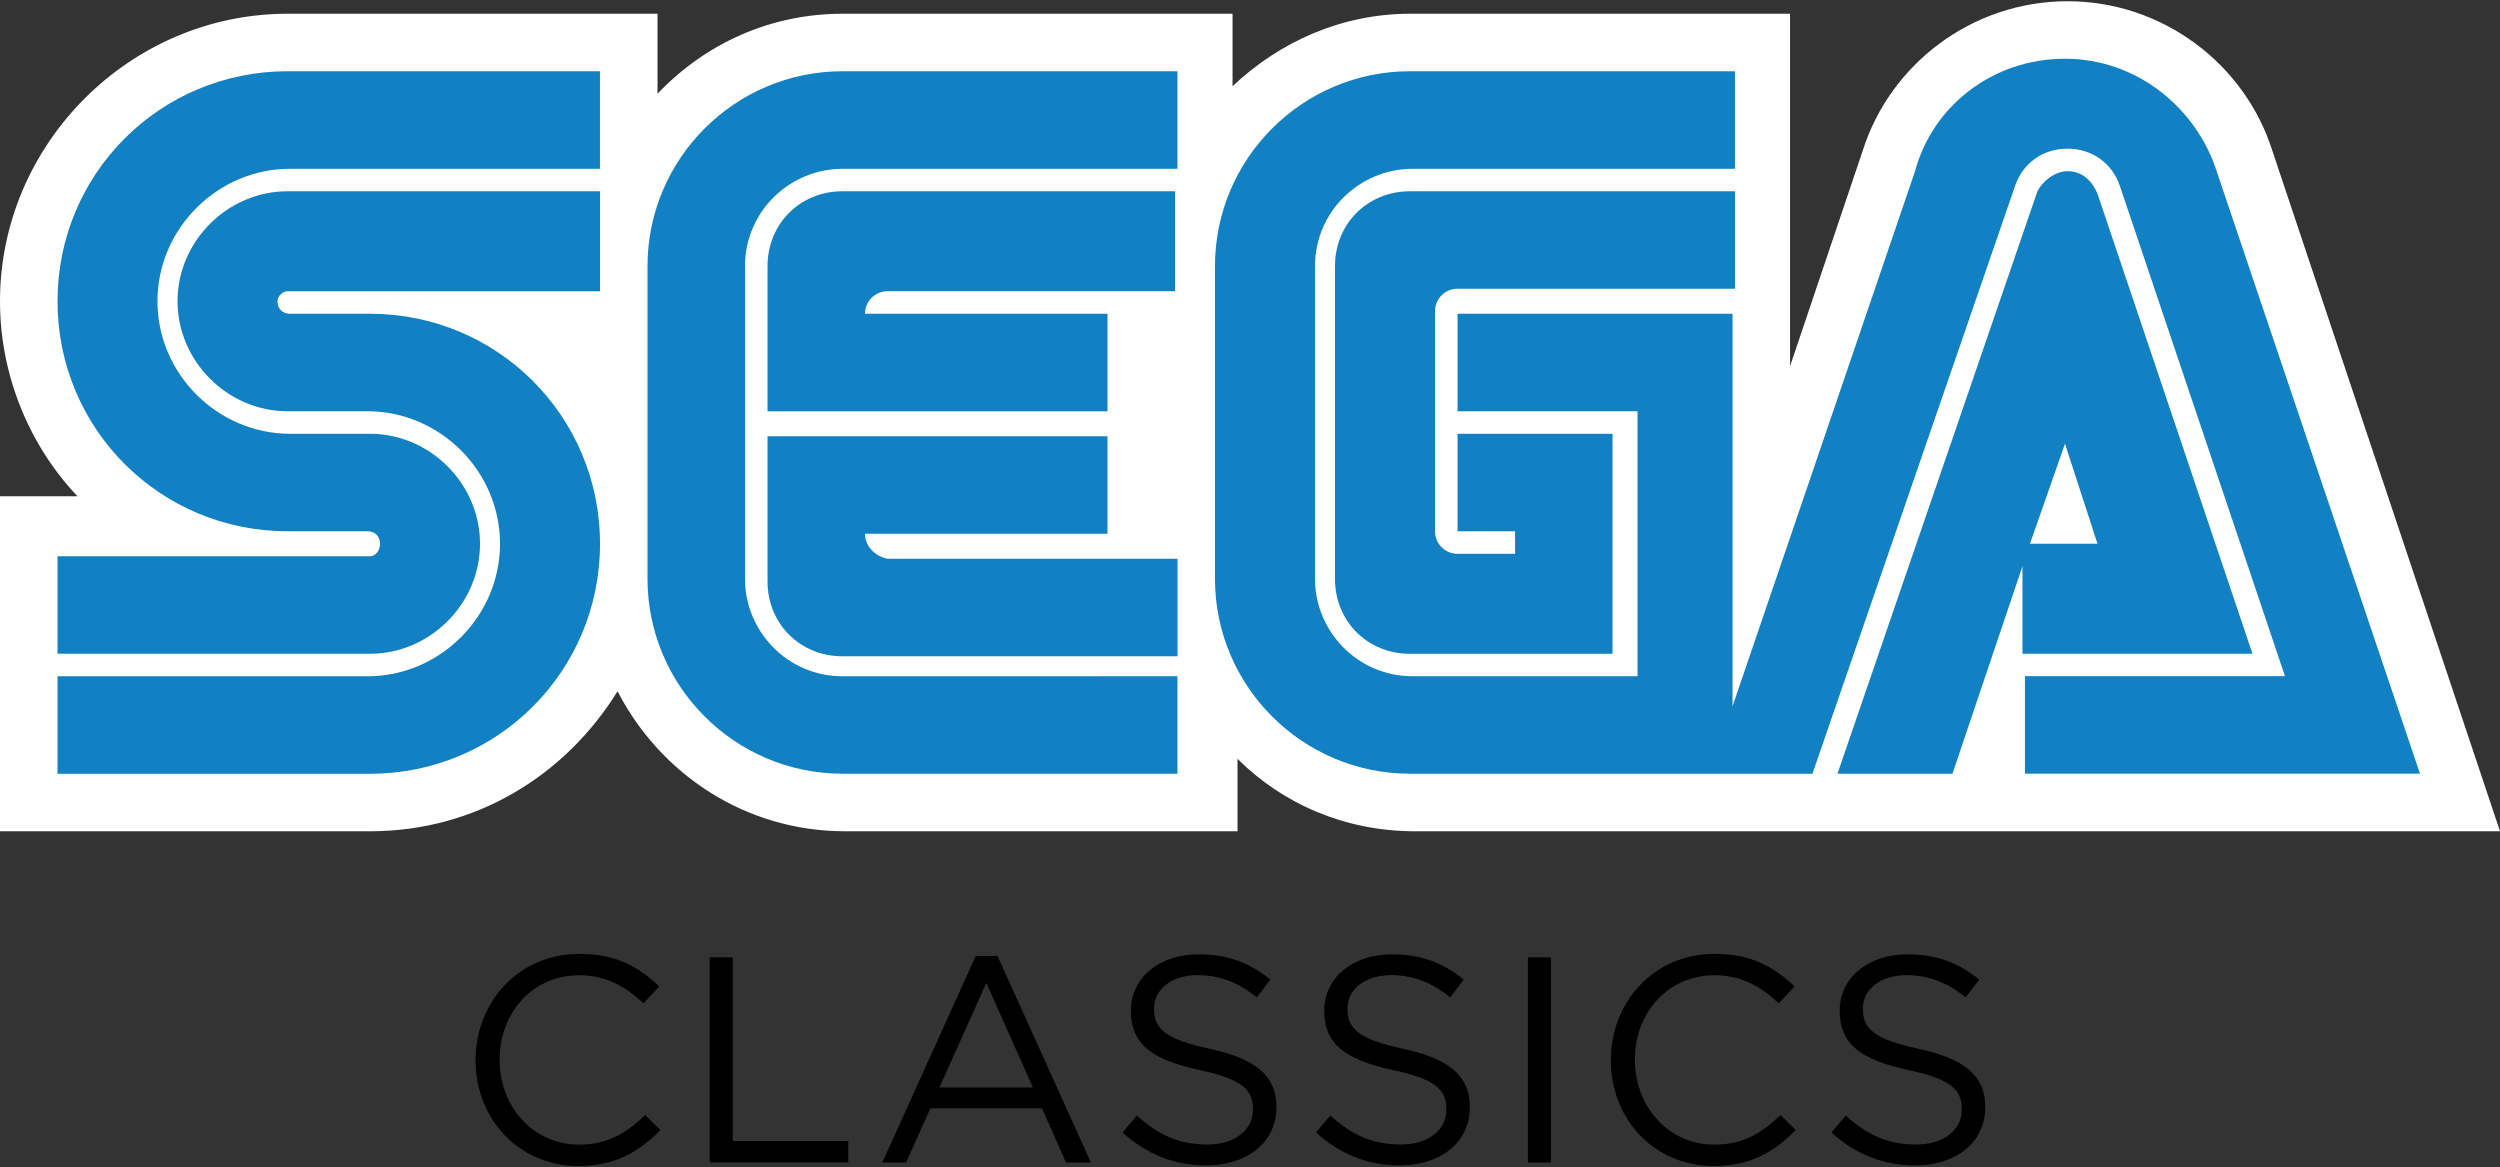 <?xml version="1.0" encoding="utf-8"?>
<!-- Generator: Adobe Illustrator 25.4.1, SVG Export Plug-In . SVG Version: 6.00 Build 0)  -->
<svg version="1.1" id="Layer_1" xmlns="http://www.w3.org/2000/svg" xmlns:xlink="http://www.w3.org/1999/xlink" x="0px" y="0px"
	 viewBox="0 0 3839 1792.4" style="enable-background:new 0 0 3839 1792.4;" xml:space="preserve">
<rect x="0" y="0" width="3839" height="1792.4" fill="#333333" stroke="none"/>
<style type="text/css">
	.st0{fill:#FFFFFF;}
	.st1{fill:#1281C4;}
</style>
<g>
	<g>
		<path class="st0" d="M3489.7,232.3c-42.3-134.4-169-230.4-314.8-230.4c-145.9,0-272.6,96-314.8,230.3l-111.3,330.2V21.1h-583.5
			c-103.7,0-199.6,42.2-272.6,111.3V21.1h-598.9c-111.3,0-211.1,46.1-284.1,122.8V21.1H441.5C199.6,21.1,0,220.8,0,462.6
			c0,115.2,46.1,222.7,119,299.5H0v514.4h568.2c161.2,0,299.4-84.5,380.1-215c65.3,126.7,195.8,215,349.3,215h602.7v-111.3
			c69.1,69.1,165.1,111.3,272.6,111.3H3839L3489.7,232.3z"/>
		<g>
			<g>
				<path class="st1" d="M568.2,854.2H88.3v149.7h479.9c92.1,0,168.9-76.8,168.9-168.9s-76.8-168.9-168.9-168.9H445.3
					c-111.3,0-203.5-92.1-203.5-203.5S334,259.2,445.3,259.2h476V109.4H441.5c-195.8,0-353.2,157.4-353.2,353.2
					s157.4,353.2,353.2,353.2h122.8c11.5,0,19.2,7.7,19.2,19.2S575.8,854.2,568.2,854.2z"/>
				<path class="st1" d="M441.5,447.3h479.9V293.7H441.5c-92.1,0-168.9,76.8-168.9,168.9s76.8,168.9,168.9,168.9h122.8
					c111.3,0,203.5,92.1,203.5,203.5s-92.1,203.5-203.5,203.5h-476v149.7h479.9c195.8,0,353.2-157.4,353.2-353.2
					S764,481.8,568.2,481.8H445.3c-11.5,0-19.2-7.7-19.2-19.2C426.1,454.9,433.8,447.3,441.5,447.3z"/>
			</g>
			<g>
				<path class="st1" d="M2165.2,293.7c-65.3,0-115.2,49.9-115.2,115.2v479.9c0,65.3,49.9,115.2,115.2,115.2h311V666.1h-238v149.7
					h88.3v34.6h-88.3c-19.2,0-34.6-15.4-34.6-34.6V478c0-19.2,15.4-34.6,34.6-34.6h426.1V293.7H2165.2z"/>
				<path class="st1" d="M3109.6,1003.9h349.3l-238-706.4c-7.7-19.2-23-34.6-46.1-34.6c-19.2,0-38.4,15.4-46.1,30.7l-307.1,894.5
					h176.6l107.5-318.6v134.4L3109.6,1003.9L3109.6,1003.9z M3171,681.4l49.9,153.6h-103.7L3171,681.4z"/>
				<path class="st1" d="M3405.2,266.8C3374.5,167,3282.4,90.2,3171,90.2s-203.5,72.9-230.3,172.8l-280.2,821.5V481.8h-422.3v149.7
					h276.4v406.9H2169c-84.5,0-149.7-69.1-149.7-149.7V408.9c0-84.5,69.1-149.7,149.7-149.7h495.2V109.4h-499.1
					c-165.1,0-299.4,134.4-299.4,299.4v479.9c0,165.1,134.4,299.4,299.4,299.4h618.1l311-902.2c11.5-34.6,42.2-57.6,80.6-57.6
					c38.4,0,69.1,23,80.6,57.6l253.4,752.4h-399.3V1188h606.6l0,0L3405.2,266.8z"/>
			</g>
			<g>
				<path class="st1" d="M1293.7,1038.5c-84.5,0-149.7-69.1-149.7-149.7V408.9c0-84.5,69.1-149.7,149.7-149.7h514.4V109.4h-514.4
					c-165.1,0-299.4,134.4-299.4,299.4v479.9c0,165.1,134.4,299.4,299.4,299.4h514.4v-149.7L1293.7,1038.5L1293.7,1038.5z"/>
				<path class="st1" d="M1328.3,819.6h372.4V669.9h-522.1v222.7c0,65.3,49.9,115.2,115.2,115.2h514.4V858h-445.3
					C1343.7,854.2,1328.3,838.8,1328.3,819.6z"/>
				<path class="st1" d="M1700.7,481.8h-372.4c0-19.2,15.4-34.6,34.6-34.6h441.5V293.7h-510.6c-65.3,0-115.2,49.9-115.2,115.2v222.7
					h522.1C1700.7,631.5,1700.7,481.8,1700.7,481.8z"/>
			</g>
		</g>
	</g>
	<g>
		<g>
			<path d="M888.2,1790.5c-90.9,0-157.9-71.5-157.9-162.4c0-90,66.6-163.3,159.3-163.3c57.1,0,91.3,20.2,122.8,49.9l-24.3,26.1
				c-26.5-25.2-56.2-43.2-99-43.2c-69.7,0-121.9,56.2-121.9,129.6s52.6,130.5,121.9,130.5c43.2,0,71.5-16.6,101.7-45.4l23.4,23
				C981.3,1768.5,945.3,1790.5,888.2,1790.5z"/>
			<path d="M1089.8,1470.1h35.5v282.1h177.3v32.8h-212.8V1470.1z"/>
			<path d="M1675.2,1785.1H1637l-36.9-83.2h-171.4l-37.3,83.2h-36.5l143.5-317.2h33.3L1675.2,1785.1z M1514.6,1509.3l-72,160.6
				h143.5L1514.6,1509.3z"/>
			<path d="M1857.5,1610.5c70.2,15.3,102.6,40.9,102.6,89.5c0,54.5-45,89.5-107.5,89.5c-49.9,0-90.9-16.7-128.7-50.4l22-26.1
				c32.8,29.7,64.3,44.5,108,44.5c42.3,0,70.2-22,70.2-54c0-29.7-15.8-46.3-81.9-60.3c-72.4-15.8-105.7-39.1-105.7-91.3
				c0-50.4,43.6-86.4,103.5-86.4c45.9,0,78.7,13,110.7,38.7l-20.7,27.4c-29.2-23.8-58.5-34.2-90.9-34.2c-40.9,0-67,22.5-67,51.3
				C1772,1579,1788.2,1595.7,1857.5,1610.5z"/>
			<path d="M2154.5,1610.5c70.2,15.3,102.6,40.9,102.6,89.5c0,54.5-45,89.5-107.5,89.5c-49.9,0-90.9-16.7-128.7-50.4l22-26.1
				c32.8,29.7,64.3,44.5,108,44.5c42.3,0,70.2-22,70.2-54c0-29.7-15.8-46.3-81.9-60.3c-72.4-15.8-105.7-39.1-105.7-91.3
				c0-50.4,43.6-86.4,103.5-86.4c45.9,0,78.7,13,110.7,38.7l-20.7,27.4c-29.2-23.8-58.5-34.2-90.9-34.2c-40.9,0-67,22.5-67,51.3
				C2069,1579,2085.2,1595.7,2154.5,1610.5z"/>
			<path d="M2381.7,1470.1v315h-35.5v-315H2381.7z"/>
			<path d="M2631.5,1790.5c-90.9,0-157.9-71.5-157.9-162.4c0-90,66.6-163.3,159.3-163.3c57.1,0,91.3,20.2,122.8,49.9l-24.3,26.1
				c-26.5-25.2-56.2-43.2-99-43.2c-69.7,0-121.9,56.2-121.9,129.6s52.6,130.5,121.9,130.5c43.2,0,71.5-16.6,101.7-45.4l23.4,23
				C2724.6,1768.5,2688.6,1790.5,2631.5,1790.5z"/>
			<path d="M2946,1610.5c70.2,15.3,102.6,40.9,102.6,89.5c0,54.5-45,89.5-107.5,89.5c-49.9,0-90.9-16.7-128.7-50.4l22-26.1
				c32.8,29.7,64.3,44.5,108,44.5c42.3,0,70.2-22,70.2-54c0-29.7-15.8-46.3-81.9-60.3c-72.4-15.8-105.7-39.1-105.7-91.3
				c0-50.4,43.6-86.4,103.5-86.4c45.9,0,78.7,13,110.7,38.7l-20.7,27.4c-29.2-23.8-58.5-34.2-90.9-34.2c-40.9,0-67,22.5-67,51.3
				C2860.5,1579,2876.7,1595.7,2946,1610.5z"/>
		</g>
	</g>
</g>
</svg>
